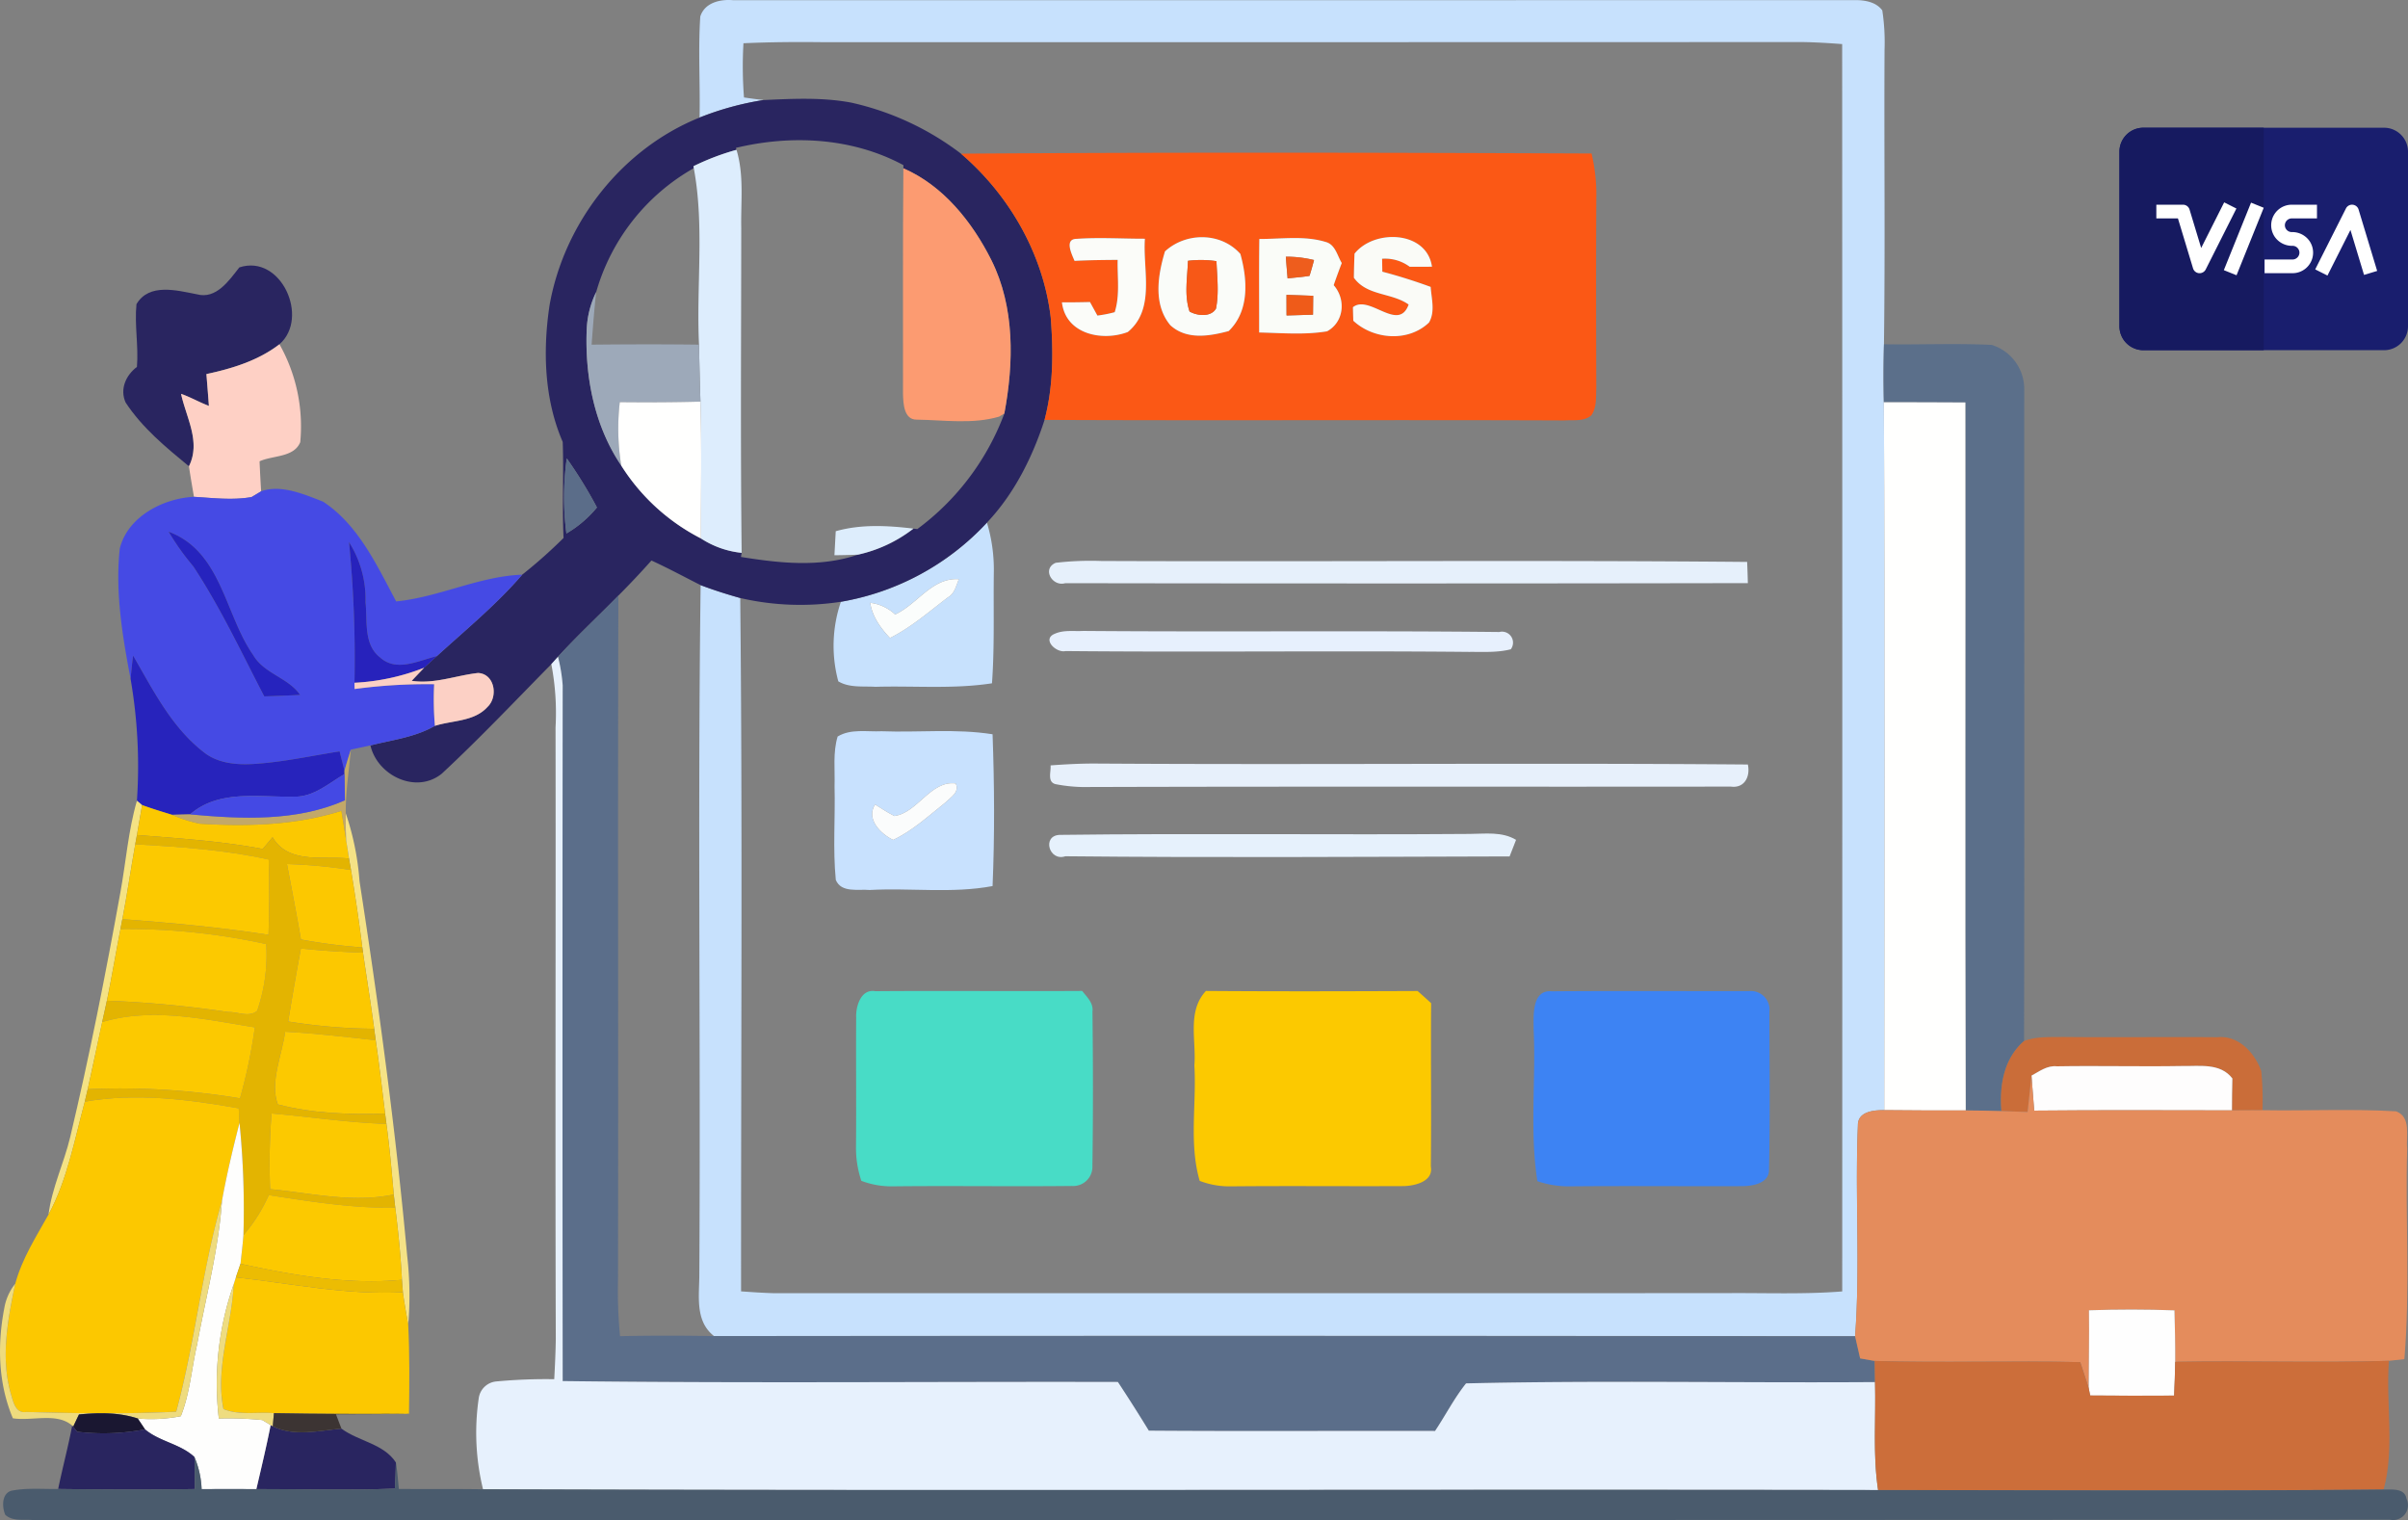 <svg xmlns="http://www.w3.org/2000/svg" width="523.767" height="330.615" viewBox="0 0 523.767 330.615">
  <rect x="0" y="0" width="523.767" height="330.615" fill="#808080" stroke="none"/>
  <g id="Group_435" data-name="Group 435" transform="translate(-1124 -1722.334)">
    <g id="Group_345" data-name="Group 345" transform="translate(1585 1747.366)">
      <path id="Path_7199" data-name="Path 7199" d="M57.536,2.75H5.231A5.209,5.209,0,0,0,0,7.933V45.949a5.211,5.211,0,0,0,5.231,5.186H57.536a5.21,5.21,0,0,0,5.231-5.186V7.933A5.209,5.209,0,0,0,57.536,2.75Z" fill="#191e6e"/>
      <path id="Path_7200" data-name="Path 7200" d="M31.383,2.75H5.231A5.209,5.209,0,0,0,0,7.933V45.949a5.211,5.211,0,0,0,5.231,5.186H31.383V2.75Z" fill="#161a60"/>
      <path id="Path_306" data-name="Path 306" d="M15.408,29.4a1.486,1.486,0,0,1-1.424-1.059L10.7,17.483H6V14.5h5.8a1.49,1.49,0,0,1,1.426,1.059l2.528,8.354,5-9.923,2.661,1.341L16.741,28.581a1.5,1.5,0,0,1-1.333.818Zm5.275-.665L26.6,14.053l2.761,1.112L23.446,29.846Zm14.922.665h-6.06V26.42h6.06a1.509,1.509,0,0,0,1.412-.947,1.446,1.446,0,0,0-.149-1.368,1.5,1.5,0,0,0-1.263-.663,4.56,4.56,0,0,1-3.863-1.978A4.471,4.471,0,0,1,35.475,14.5H40.94v2.979H35.475a1.509,1.509,0,0,0-1.408.939,1.456,1.456,0,0,0,.145,1.372,1.5,1.5,0,0,0,1.263.665,4.563,4.563,0,0,1,3.861,1.974,4.467,4.467,0,0,1-3.73,6.965Zm7.615.51-2.661-1.341L47.24,15.322a1.486,1.486,0,0,1,2.755.24l4.038,13.343-2.854.864-2.957-9.778-5,9.919Z" transform="translate(2.027 4.991)" fill="#fff"/>
    </g>
    <g id="Group_434" data-name="Group 434" transform="translate(583.938 1598.728)">
      <g id="Group_373" data-name="Group 373" transform="translate(692.067 123.606)">
        <path id="Path_7273" data-name="Path 7273" d="M658.05,127.206c.956-3.023,4.276-3.785,7.092-3.565q122.049.019,244.11-.013c2.131,0,4.547.4,5.9,2.235a46.025,46.025,0,0,1,.491,8.538c-.116,21.365.155,42.717-.129,64.082q-.155,6.3-.026,12.607c.284,51.32.1,102.653.09,153.973-2.273-.026-5.826.3-5.735,3.358-.659,15.255.543,30.575-.607,45.817q-124.1-.174-248.2-.039c-4.25-3.333-3.165-8.9-3.19-13.628.31-49.9-.375-99.812.284-149.7,2.829,1.072,5.7,1.989,8.616,2.8.517,50.261.142,100.535.181,150.809,2.416.168,4.818.336,7.247.4q103.312,0,206.65-.013c8.538-.09,17.09.3,25.615-.375q.039-135.65-.013-271.3c-2.932-.22-5.865-.4-8.784-.439q-106.509.039-213.018.026c-5.735-.065-11.458-.026-17.18.233a87.643,87.643,0,0,0,.116,11.793c1.408.207,2.816.4,4.237.555a64.6,64.6,0,0,0-13.9,3.811C658.05,141.854,657.573,134.517,658.05,127.206Z" transform="translate(-657.738 -123.606)" fill="#c7e1fd"/>
        <g id="Group_372" data-name="Group 372" transform="translate(29.309 113.668)">
          <path id="Path_7274" data-name="Path 7274" d="M682.019,228.822A56.236,56.236,0,0,0,713.783,211.6a35.382,35.382,0,0,1,1.5,10.838c-.116,8.035.181,16.082-.4,24.116-8.4,1.292-16.9.517-25.344.762-2.687-.168-5.671.258-8.086-1.188A29.626,29.626,0,0,1,682.019,228.822Zm11.793,2.751a9.676,9.676,0,0,0-5.425-2.532c.465,3.036,2.26,5.49,4.3,7.66,4.611-2.312,8.513-5.735,12.594-8.835,1.486-.84,1.783-2.519,2.4-3.953C701.847,223.487,698.67,229.364,693.813,231.573Z" transform="translate(-680.428 -211.603)" fill="#c7e1fd"/>
        </g>
      </g>
      <g id="Group_375" data-name="Group 375" transform="translate(566.877 145.095)">
        <g id="Group_374" data-name="Group 374" transform="translate(53.76)">
          <path id="Path_7275" data-name="Path 7275" d="M674.027,144.325a64.6,64.6,0,0,1,13.9-3.811c6.355-.284,12.775-.62,19.066.555a61.305,61.305,0,0,1,23.9,11.109c10.5,9,17.865,21.8,19.518,35.6.581,7.44.581,15.049-1.343,22.308-2.661,8.164-6.588,16.056-12.53,22.334a56.236,56.236,0,0,1-31.764,17.219,58.1,58.1,0,0,1-21.895-.814c-2.919-.814-5.787-1.731-8.616-2.8-3.552-1.8-7.066-3.694-10.7-5.361q-3.488,3.914-7.195,7.634c-4.353,4.456-8.939,8.693-13.137,13.3-.362.4-1.085,1.214-1.447,1.615-7.88,8-15.6,16.172-23.819,23.806-5.567,4.521-14.015.439-15.527-6.136,4.728-1.2,9.727-1.77,14.028-4.263,3.811-1.214,8.551-.9,11.432-4.108,2.338-2.183,1.627-7.182-2.041-7.389-4.831.53-9.481,2.454-14.442,1.705.672-.71,2.028-2.131,2.7-2.842.917-.853,1.834-1.692,2.777-2.532,6.317-5.761,12.969-11.212,18.562-17.71a107.816,107.816,0,0,0,8.99-7.983c-.323-6.962.065-13.938-.181-20.887-4.03-9.3-4.353-19.88-2.855-29.774C644.589,167.215,657.093,151.145,674.027,144.325Zm7.918,6.588.116.426A53.583,53.583,0,0,0,672.7,154.9l.078.426a45.264,45.264,0,0,0-21.236,26.945,20.422,20.422,0,0,0-2.054,8.022c-.439,10.308,1.666,21.12,7.518,29.735a44.4,44.4,0,0,0,17.335,15.837A19.865,19.865,0,0,0,683.186,239c-.039.22-.116.672-.155.891,8.448,1.356,17.167,2.312,25.46-.5a30.366,30.366,0,0,0,12.052-5.658l.853.09a55.256,55.256,0,0,0,18.924-25.124c2.067-11.044,2.312-23.1-2.829-33.391-4.172-8.293-10.45-16.172-19.13-19.944v-.7C707.25,148.691,694.062,148.007,681.946,150.913Zm-36.8,67.544a60.621,60.621,0,0,0-.078,16.327,24.659,24.659,0,0,0,6.64-5.658A98.06,98.06,0,0,0,645.144,218.457Z" transform="translate(-602.44 -140.242)" fill="#292560"/>
        </g>
        <path id="Path_7276" data-name="Path 7276" d="M586.06,168.726c9.068-2.984,15.333,10.954,8.732,16.715-4.624,3.552-10.269,5.283-15.888,6.484.181,2.3.375,4.611.542,6.924-2.067-.775-3.979-1.9-6.058-2.622,1.137,5.231,4.353,10.437,1.718,15.759-5.038-4.146-10.179-8.383-13.783-13.886-1.3-2.919.078-5.929,2.467-7.737.375-4.56-.555-9.107-.1-13.641,2.738-4.663,8.8-2.984,13.111-2.157C581.022,175.728,583.825,171.581,586.06,168.726Z" transform="translate(-560.821 -132.053)" fill="#292560"/>
        <path id="Path_7277" data-name="Path 7277" d="M586.343,363.563l.452.258c4.676,2.312,10,.943,14.945.517,3.733,2.764,9.2,3.268,11.845,7.363-.052,1.886-.116,3.772-.22,5.671-10.037.439-20.086.077-30.136.116C584.315,372.85,585.413,368.226,586.343,363.563Z" transform="translate(-554.284 -75.094)" fill="#292560"/>
      </g>
      <g id="Group_376" data-name="Group 376" transform="translate(690.894 156.192)">
        <path id="Path_7278" data-name="Path 7278" d="M656.83,152.4a53.585,53.585,0,0,1,9.365-3.565c1.679,5.529.917,11.354,1.033,17.025-.013,23.548-.181,47.1.09,70.631a19.865,19.865,0,0,1-8.848-3.126c-.026-9.92.181-19.841-.116-29.761q-.194-6.181-.31-12.388c-.62-12.775,1.214-25.757-1.137-38.39Z" transform="translate(-656.83 -148.833)" fill="#ddedfd"/>
      </g>
      <g id="Group_378" data-name="Group 378" transform="translate(749.086 156.818)">
        <g id="Group_377" data-name="Group 377">
          <path id="Path_7279" data-name="Path 7279" d="M701.88,149.531c45.714-.323,91.441-.233,137.155-.039A38.666,38.666,0,0,1,840.082,158c-.09,14.17-.065,28.353-.013,42.536-.1,1.976.129,4.172-1.072,5.9-1.628,1.4-3.9.969-5.865,1.111-37.693-.155-75.385.065-113.078-.116,1.925-7.259,1.925-14.868,1.343-22.308C719.745,171.336,712.382,158.535,701.88,149.531Zm24.7,23.316c3.113-.168,6.239-.194,9.378-.22-.09,3.772.53,7.712-.646,11.38a26.838,26.838,0,0,1-3.759.736c-.4-.736-1.214-2.209-1.615-2.945-2.041.052-4.069.078-6.1.065.814,6.937,8.745,8.564,14.325,6.459,6.058-4.986,3.229-13.524,3.72-20.293-4.947.013-9.907-.323-14.842.026C724.278,168.067,726.009,171.465,726.578,172.847Zm19.673-2.067c-1.563,5.193-2.6,11.574,1.176,16.069,3.526,3.229,8.487,2.39,12.685,1.266,4.547-4.379,4.108-11.186,2.545-16.779C758.432,166.595,750.849,166.569,746.251,170.78Zm20.526-2.7c-.09,6.782-.026,13.563-.039,20.345,4.909.1,9.895.555,14.777-.258,3.72-2.041,4.133-6.975,1.434-10.037.555-1.615,1.15-3.229,1.757-4.818-.995-1.615-1.4-4.03-3.513-4.586C776.529,167.305,771.569,168.106,766.776,168.08Zm20.706,3.191c-.078,1.744-.116,3.488-.142,5.244,2.868,3.991,8.215,3.2,11.91,5.826-2.209,6.149-8.564-2.286-12.116.581.013.736.052,2.209.078,2.945,4.431,4.121,11.987,4.689,16.469.388,1.382-2.364.53-5.193.362-7.75-3.449-1.266-6.962-2.377-10.515-3.307-.013-.71-.039-2.118-.052-2.816a8.978,8.978,0,0,1,6.007,1.744c1.214,0,3.63,0,4.844-.013C803.216,166.3,791.81,165.859,787.483,171.271Z" transform="translate(-701.88 -149.318)" fill="#fb5815"/>
        </g>
      </g>
      <g id="Group_379" data-name="Group 379" transform="translate(736.469 160.21)">
        <path id="Path_7280" data-name="Path 7280" d="M692.2,151.943c8.68,3.772,14.958,11.651,19.13,19.944,5.141,10.3,4.9,22.347,2.829,33.391-.284.168-.865.5-1.15.685-5.774,1.692-12,.736-17.942.646-2.751.026-2.894-3.539-2.945-5.541C692.135,184.688,692.058,168.309,692.2,151.943Z" transform="translate(-692.113 -151.943)" fill="#fc9b71"/>
      </g>
      <g id="Group_380" data-name="Group 380" transform="translate(771.046 175.396)">
        <path id="Path_7281" data-name="Path 7281" d="M721.618,168.651c-.568-1.382-2.3-4.779.465-4.792,4.934-.349,9.895-.013,14.842-.026-.491,6.769,2.338,15.307-3.72,20.293-5.58,2.106-13.511.478-14.325-6.459,2.028.013,4.056-.013,6.1-.065.4.736,1.214,2.209,1.615,2.945a26.835,26.835,0,0,0,3.759-.736c1.176-3.669.555-7.608.646-11.38C727.858,168.457,724.731,168.483,721.618,168.651Z" transform="translate(-718.88 -163.7)" fill="#fbfcf9"/>
      </g>
      <g id="Group_382" data-name="Group 382" transform="translate(792.044 175.198)">
        <g id="Group_381" data-name="Group 381">
          <path id="Path_7282" data-name="Path 7282" d="M736.549,166.629c4.6-4.211,12.181-4.185,16.4.555,1.563,5.593,2,12.4-2.545,16.779-4.2,1.124-9.158,1.963-12.685-1.266C733.953,178.2,734.986,171.822,736.549,166.629Zm5,2.054c-.116,3.656-.852,7.492.349,11.031,1.653.943,4.65,1.279,5.748-.646.672-3.4.245-6.885.1-10.308A22.666,22.666,0,0,0,741.548,168.683Z" transform="translate(-735.136 -163.547)" fill="#fafcf9"/>
        </g>
      </g>
      <g id="Group_384" data-name="Group 384" transform="translate(813.933 175.379)">
        <g id="Group_383" data-name="Group 383">
          <path id="Path_7283" data-name="Path 7283" d="M752.131,163.889c4.792.026,9.753-.775,14.416.646,2.118.555,2.519,2.971,3.513,4.586-.607,1.589-1.2,3.2-1.757,4.818,2.7,3.061,2.286,8-1.434,10.037-4.883.814-9.869.362-14.777.258C752.105,177.452,752.041,170.67,752.131,163.889Zm5.761,3.862c.116,1.576.245,3.139.387,4.715,1.589-.181,3.191-.284,4.766-.555.362-1.137.685-2.286.982-3.436A25.148,25.148,0,0,0,757.892,167.751Zm.142,8.293c0,1.5,0,2.984.013,4.482,1.912-.039,3.836-.1,5.761-.168l.039-4.108C761.909,176.173,759.972,176.1,758.034,176.044Z" transform="translate(-752.082 -163.687)" fill="#fafcf8"/>
        </g>
      </g>
      <g id="Group_385" data-name="Group 385" transform="translate(834.34 175.156)">
        <path id="Path_7284" data-name="Path 7284" d="M768.229,167.13c4.327-5.412,15.733-4.973,16.844,2.842-1.214.013-3.63.013-4.844.013a8.978,8.978,0,0,0-6.007-1.744c.013.7.039,2.105.052,2.816,3.552.93,7.066,2.041,10.515,3.307.168,2.558,1.021,5.386-.362,7.75-4.482,4.3-12.039,3.733-16.469-.387-.026-.736-.065-2.209-.078-2.945,3.552-2.868,9.907,5.567,12.116-.581-3.694-2.622-9.042-1.834-11.91-5.826C768.112,170.617,768.151,168.873,768.229,167.13Z" transform="translate(-767.88 -163.514)" fill="#fafbf7"/>
      </g>
      <g id="Group_386" data-name="Group 386" transform="translate(798.127 180.159)">
        <path id="Path_7285" data-name="Path 7285" d="M740.174,167.563a22.666,22.666,0,0,1,6.2.077c.142,3.423.568,6.911-.1,10.308-1.1,1.925-4.095,1.589-5.748.646C739.322,175.055,740.058,171.218,740.174,167.563Z" transform="translate(-739.845 -167.387)" fill="#f75817"/>
      </g>
      <g id="Group_387" data-name="Group 387" transform="translate(819.744 179.443)">
        <path id="Path_7286" data-name="Path 7286" d="M756.58,166.833a25.149,25.149,0,0,1,6.136.723c-.3,1.15-.62,2.3-.982,3.436-1.576.271-3.178.375-4.766.555C756.825,169.972,756.7,168.409,756.58,166.833Z" transform="translate(-756.58 -166.833)" fill="#ee5d1d"/>
      </g>
      <g id="Group_388" data-name="Group 388" transform="translate(667.626 187.129)">
        <path id="Path_7287" data-name="Path 7287" d="M638.873,180.8a20.422,20.422,0,0,1,2.054-8.022c-.426,3.811-.7,7.634-.995,11.445,7.789-.078,15.578-.1,23.367,0q.116,6.2.31,12.388c-5.852.155-11.7.181-17.542.116a49.947,49.947,0,0,0,.323,13.809C640.539,201.924,638.434,191.113,638.873,180.8Z" transform="translate(-638.817 -172.783)" fill="#9da9b9"/>
      </g>
      <g id="Group_389" data-name="Group 389" transform="translate(819.886 187.736)">
        <path id="Path_7288" data-name="Path 7288" d="M756.69,173.253c1.938.052,3.875.129,5.813.207l-.039,4.108c-1.925.065-3.849.129-5.761.168C756.69,176.237,756.69,174.751,756.69,173.253Z" transform="translate(-756.69 -173.253)" fill="#ef5b19"/>
      </g>
      <g id="Group_390" data-name="Group 390" transform="translate(949.76 198.444)">
        <path id="Path_7289" data-name="Path 7289" d="M857.32,181.582c7.815.129,15.63-.245,23.445.142a10.062,10.062,0,0,1,7.066,9.481c-.013,47.3.065,94.619-.039,141.922-4.4,3.836-5.387,9.675-4.922,15.242-2.6-.078-5.18-.129-7.763-.142-.168-51.32-.013-102.653-.078-153.986-5.916-.039-11.819-.039-17.735-.052Q857.158,187.873,857.32,181.582Z" transform="translate(-857.233 -181.543)" fill="#5b6f8a"/>
      </g>
      <g id="Group_391" data-name="Group 391" transform="translate(579.444 198.483)">
        <path id="Path_7290" data-name="Path 7290" d="M576.066,188.057c5.619-1.2,11.264-2.932,15.888-6.484a36.361,36.361,0,0,1,4.521,21.3c-1.382,3.358-5.968,2.842-8.848,4.159.09,2.17.207,4.353.336,6.523-.517.323-1.563.943-2.08,1.253-4.159.736-8.37.194-12.53-.052-.375-2.222-.762-4.431-1.085-6.639,2.635-5.322-.581-10.528-1.718-15.759,2.08.723,3.991,1.847,6.058,2.622C576.44,192.669,576.247,190.357,576.066,188.057Z" transform="translate(-570.55 -181.573)" fill="#fed0c5"/>
      </g>
      <g id="Group_392" data-name="Group 392" transform="translate(674.553 210.961)">
        <path id="Path_7291" data-name="Path 7291" d="M644.5,191.349c5.839.065,11.69.039,17.542-.116.3,9.92.09,19.841.116,29.761a44.4,44.4,0,0,1-17.335-15.837A49.947,49.947,0,0,1,644.5,191.349Z" transform="translate(-644.18 -191.233)" fill="#fffffe"/>
        <path id="Path_7292" data-name="Path 7292" d="M857.28,191.333c5.916.013,11.819.013,17.735.052.065,51.333-.09,102.666.078,153.986-5.9.026-11.819-.013-17.723-.065C857.383,293.986,857.564,242.653,857.28,191.333Z" transform="translate(-582.013 -191.204)" fill="#fffffe"/>
      </g>
      <g id="Group_393" data-name="Group 393" transform="translate(662.75 223.31)">
        <path id="Path_7293" data-name="Path 7293" d="M635.634,200.793a98.06,98.06,0,0,1,6.562,10.67,24.659,24.659,0,0,1-6.64,5.658A60.624,60.624,0,0,1,635.634,200.793Z" transform="translate(-635.042 -200.793)" fill="#5b6d89"/>
      </g>
      <g id="Group_395" data-name="Group 395" transform="translate(565.795 229.938)">
        <g id="Group_394" data-name="Group 394">
          <path id="Path_7294" data-name="Path 7294" d="M591.045,206.452c4.314-1.55,9.339.646,13.473,2.248,7.673,5.038,11.7,13.847,15.9,21.7,9.352-.917,18.019-5.477,27.423-5.813-5.593,6.5-12.246,11.948-18.562,17.71-3.94.956-8.771,3.526-12.336.31-3.681-2.842-2.738-7.983-3.191-12.052a23.164,23.164,0,0,0-3.591-13.059,257.558,257.558,0,0,1,1.188,30.6c0,.349.026,1.02.026,1.356a117.514,117.514,0,0,1,17.309-1.046,66.245,66.245,0,0,0,.168,9.055c-4.3,2.493-9.3,3.061-14.028,4.263-1.421.31-2.842.607-4.263.917-.478,1.524-.956,3.036-1.382,4.573-.271-1.046-.8-3.152-1.059-4.2-6.317.995-12.581,2.39-18.988,2.751-3.681.194-7.686-.22-10.644-2.635-6.962-5.425-10.954-13.486-15.294-20.952-.207,1.692-.387,3.371-.542,5.064-1.77-9.288-3.371-18.846-2.351-28.328,1.705-6.962,9.455-10.941,16.134-11.264,4.159.245,8.37.788,12.53.052C589.482,207.4,590.528,206.775,591.045,206.452Zm-20.125,8.784a56.147,56.147,0,0,0,5.386,7.557c5.916,8.977,10.476,18.743,15.423,28.263,2.6-.09,5.193-.181,7.789-.323-2.545-3.759-7.815-4.573-10.192-8.655C583.14,233.243,582.455,219.512,570.92,215.236Z" transform="translate(-559.983 -205.924)" fill="#454ae4"/>
        </g>
      </g>
      <g id="Group_396" data-name="Group 396" transform="translate(721.56 238.022)">
        <path id="Path_7295" data-name="Path 7295" d="M680.854,213.307c5.516-1.563,11.277-1.24,16.9-.568A30.366,30.366,0,0,1,685.7,218.4c-1.705.078-3.423.116-5.128.129C680.66,216.782,680.764,215.038,680.854,213.307Z" transform="translate(-680.57 -212.182)" fill="#ddedfc"/>
      </g>
      <g id="Group_397" data-name="Group 397" transform="translate(576.732 239.25)">
        <path id="Path_7296" data-name="Path 7296" d="M568.45,213.133c11.535,4.276,12.22,18.007,18.407,26.842,2.377,4.082,7.647,4.9,10.192,8.655-2.6.142-5.193.232-7.789.323-4.947-9.52-9.507-19.285-15.423-28.263A56.147,56.147,0,0,1,568.45,213.133Z" transform="translate(-568.45 -213.133)" fill="#2623be"/>
      </g>
      <g id="Group_398" data-name="Group 398" transform="translate(615.974 241.511)">
        <path id="Path_7297" data-name="Path 7297" d="M598.83,214.883a23.164,23.164,0,0,1,3.591,13.059c.452,4.069-.491,9.21,3.191,12.052,3.565,3.216,8.4.646,12.336-.31-.943.84-1.86,1.679-2.777,2.532a48.066,48.066,0,0,1-15.152,3.268A257.558,257.558,0,0,0,598.83,214.883Z" transform="translate(-598.83 -214.883)" fill="#2722bc"/>
      </g>
      <g id="Group_399" data-name="Group 399" transform="translate(768.239 245.618)">
        <path id="Path_7298" data-name="Path 7298" d="M718.157,218.463a64.666,64.666,0,0,1,9.882-.4c46.838.194,93.676-.22,140.514.207q.1,2.306.155,4.611-74.229.136-148.471.013C717.408,223.721,715.1,219.755,718.157,218.463Z" transform="translate(-716.707 -218.063)" fill="#e6f0fb"/>
      </g>
      <g id="Group_400" data-name="Group 400" transform="translate(729.336 249.562)">
        <path id="Path_7299" data-name="Path 7299" d="M692.015,228.8c4.857-2.209,8.035-8.086,13.873-7.66-.62,1.434-.917,3.113-2.4,3.953-4.082,3.1-7.983,6.523-12.594,8.835-2.041-2.17-3.836-4.624-4.3-7.66A9.676,9.676,0,0,1,692.015,228.8Z" transform="translate(-686.59 -221.116)" fill="#fbfdfc"/>
      </g>
      <g id="Group_401" data-name="Group 401" transform="translate(661.43 253.149)">
        <path id="Path_7300" data-name="Path 7300" d="M634.02,237.2c4.2-4.611,8.784-8.848,13.137-13.3-.142,49.589.013,99.179-.078,148.781a102.767,102.767,0,0,0,.439,12.284c6.807-.142,13.615-.129,20.435-.013q124.1,0,248.2.039c.362,1.6.723,3.216,1.1,4.818.788.142,2.364.426,3.152.555.013,1.15.052,3.449.078,4.6-29.645.207-59.342-.4-88.948.284-2.571,3.216-4.456,6.924-6.743,10.347-20.758-.052-41.516.09-62.261-.065q-3.294-5.348-6.73-10.592c-40.25-.09-80.513.3-120.763-.194q-.1-75.663,0-151.338A36.1,36.1,0,0,0,634.02,237.2Z" transform="translate(-634.02 -223.893)" fill="#5b6e8a"/>
      </g>
      <g id="Group_402" data-name="Group 402" transform="translate(768.335 260.835)">
        <path id="Path_7301" data-name="Path 7301" d="M717.994,230.437c1.925-.853,4.108-.478,6.149-.594,30.149.245,60.323-.09,90.472.233a2.391,2.391,0,0,1,2.506,3.759c-2.971.762-6.071.543-9.094.568-29.257-.284-58.5.1-87.747-.181C718.252,234.7,715,231.587,717.994,230.437Z" transform="translate(-716.781 -229.843)" fill="#e7f0fd"/>
      </g>
      <g id="Group_403" data-name="Group 403" transform="translate(568.465 266.196)">
        <path id="Path_7302" data-name="Path 7302" d="M562.592,233.993c4.34,7.466,8.332,15.527,15.294,20.952,2.958,2.416,6.962,2.829,10.644,2.635,6.407-.362,12.672-1.757,18.988-2.751.258,1.046.788,3.152,1.059,4.2l.013.736c-3.462,2-6.782,5.064-11.044,4.909-7.6.168-16.276-1.615-22.554,3.862-.982.013-2.945.065-3.927.09-2.183-.672-4.366-1.33-6.51-2.118-.284-.245-.853-.71-1.124-.943a111.045,111.045,0,0,0-1.382-26.506C562.205,237.364,562.386,235.685,562.592,233.993Z" transform="translate(-562.05 -233.993)" fill="#2723bc"/>
      </g>
      <g id="Group_404" data-name="Group 404" transform="translate(643.626 266.454)">
        <path id="Path_7303" data-name="Path 7303" d="M636.594,235.808c.362-.4,1.085-1.214,1.447-1.615a36.094,36.094,0,0,1,1.02,6.2q-.077,75.663,0,151.338c40.25.491,80.513.1,120.763.194q3.449,5.231,6.73,10.592c20.745.155,41.5.013,62.261.065,2.286-3.423,4.172-7.13,6.743-10.347,29.606-.685,59.3-.078,88.948-.284.22,7.828-.5,15.694.672,23.484-101.142-.168-202.3.181-303.439-.168a51.662,51.662,0,0,1-.943-19.75,4.239,4.239,0,0,1,3.707-3.694,116.019,116.019,0,0,1,12.724-.5c.155-2.932.3-5.852.336-8.771-.142-44.332.013-88.664-.052-133A56.358,56.358,0,0,0,636.594,235.808Z" transform="translate(-620.237 -234.193)" fill="#e7f1fd"/>
      </g>
      <g id="Group_405" data-name="Group 405" transform="translate(617.163 268.844)">
        <path id="Path_7304" data-name="Path 7304" d="M599.75,239.311a48.066,48.066,0,0,0,15.152-3.268c-.672.71-2.028,2.131-2.7,2.842,4.96.749,9.61-1.175,14.441-1.705,3.668.207,4.379,5.206,2.041,7.389-2.88,3.2-7.621,2.893-11.432,4.108a66.255,66.255,0,0,1-.168-9.055,117.513,117.513,0,0,0-17.309,1.046C599.776,240.332,599.75,239.66,599.75,239.311Z" transform="translate(-599.75 -236.043)" fill="#fcd0c5"/>
      </g>
      <g id="Group_407" data-name="Group 407" transform="translate(721.529 282.617)">
        <g id="Group_406" data-name="Group 406">
          <path id="Path_7305" data-name="Path 7305" d="M681.275,247.891c2.855-1.744,6.394-.995,9.572-1.15,8.034.31,16.134-.607,24.129.659.4,10.993.465,22.011,0,33.016-8.8,1.653-17.826.362-26.739.853-2.454-.233-6.174.7-7.363-2.2-.659-6.769-.09-13.589-.271-20.383C680.719,255.1,680.215,251.365,681.275,247.891Zm12.336,17.283c-1.46-.749-2.816-1.64-4.2-2.506-2.015,3.165,1.176,6.368,3.94,7.712,4.237-2,7.724-5.244,11.367-8.138,1.124-1.15,3.165-2.235,2.235-4.146C701.516,257.372,698.648,264.5,693.61,265.174Z" transform="translate(-680.546 -246.706)" fill="#c8e1fe"/>
        </g>
      </g>
      <g id="Group_408" data-name="Group 408" transform="translate(577.481 286.656)">
        <path id="Path_7306" data-name="Path 7306" d="M606.542,254.406c.426-1.537.9-3.048,1.382-4.573-.413,4.6-1.137,9.2-1.111,13.834-.026,1.963.013,3.94.09,5.9-.323-2.144-.685-4.289-1.033-6.42-9.972,3.139-20.487,3.436-30.833,2.79A30.742,30.742,0,0,1,569.03,264c.982-.026,2.945-.078,3.927-.09,11.212,1.033,23.148,1.589,33.675-3.061-.026-1.912-.052-3.811-.078-5.709Z" transform="translate(-569.03 -249.833)" fill="#c2a869"/>
      </g>
      <g id="Group_409" data-name="Group 409" transform="translate(768.464 289.678)">
        <path id="Path_7307" data-name="Path 7307" d="M716.983,252.574c3.216-.233,6.446-.413,9.675-.4,47.329.3,94.657-.181,142,.207.568,2.583-.7,5.219-3.707,4.805-46.489.065-92.991-.052-139.48.09a33.664,33.664,0,0,1-7.389-.62C716.195,256.19,717.138,253.891,716.983,252.574Z" transform="translate(-716.881 -252.173)" fill="#e7f0fb"/>
      </g>
      <g id="Group_410" data-name="Group 410" transform="translate(581.408 291.965)">
        <path id="Path_7308" data-name="Path 7308" d="M594.624,258.852c4.263.155,7.582-2.906,11.044-4.909.026,1.9.052,3.8.078,5.709-10.528,4.65-22.463,4.095-33.675,3.061C578.348,257.237,587.028,259.019,594.624,258.852Z" transform="translate(-572.07 -253.943)" fill="#4449e4"/>
      </g>
      <g id="Group_411" data-name="Group 411" transform="translate(729.761 293.955)">
        <path id="Path_7309" data-name="Path 7309" d="M691.751,262.613c5.038-.672,7.905-7.8,13.344-7.079.93,1.912-1.111,3-2.235,4.146-3.643,2.893-7.13,6.136-11.367,8.138-2.764-1.343-5.955-4.547-3.94-7.712C688.935,260.973,690.292,261.864,691.751,262.613Z" transform="translate(-686.919 -255.483)" fill="#fbfcfc"/>
      </g>
      <g id="Group_412" data-name="Group 412" transform="translate(550.613 297.765)">
        <path id="Path_7310" data-name="Path 7310" d="M567.464,258.433c.271.232.84.7,1.124.943q-.543,3.255-1.124,6.51L567.1,267.9c-.982,5.412-1.757,10.876-2.8,16.276-.1.542-.31,1.615-.413,2.157-1.02,5.193-1.886,10.411-2.958,15.591-.323,1.55-.672,3.087-1.02,4.65-1.072,4.857-2.054,9.74-3.152,14.6-.155.685-.478,2.028-.633,2.713-2.248,8.28-3.772,16.935-7.893,24.556.736-5.839,3.359-11.173,4.715-16.844,4.185-17.593,7.686-35.342,10.9-53.129C565.074,271.789,565.565,264.969,567.464,258.433Z" transform="translate(-548.23 -258.433)" fill="#f4e284"/>
      </g>
      <g id="Group_413" data-name="Group 413" transform="translate(569.847 298.708)">
        <path id="Path_7311" data-name="Path 7311" d="M564.244,259.163c2.144.788,4.327,1.447,6.51,2.118a30.741,30.741,0,0,0,6.006,1.938c10.347.646,20.861.349,30.833-2.79.349,2.131.71,4.276,1.033,6.42.155.982.465,2.958.62,3.94-5.684-.594-13.176,1.253-16.624-4.624-.711.853-1.421,1.692-2.131,2.545-9.042-1.705-18.226-2.3-27.372-3.036Q563.7,262.418,564.244,259.163Z" transform="translate(-563.12 -259.163)" fill="#fbc801"/>
      </g>
      <g id="Group_414" data-name="Group 414" transform="translate(615.256 300.491)">
        <path id="Path_7312" data-name="Path 7312" d="M598.282,260.543a59.361,59.361,0,0,1,3,14.777c4.185,27.049,7.88,54.175,10.36,81.43a75.687,75.687,0,0,1,.233,15.01c-.413-2.338-.853-4.689-1.163-7.04-.052-.672-.155-2.028-.207-2.7-.258-5.257-.8-10.489-1.447-15.707-.09-.71-.245-2.131-.323-2.855-.465-5.128-.9-10.256-1.6-15.359-.077-.568-.22-1.692-.284-2.248-.659-5.322-1.279-10.631-2.041-15.927-.09-.62-.258-1.873-.336-2.506-.736-5.529-1.628-11.044-2.428-16.56l-.155-1.137q-1.066-8.448-2.467-16.831c-.1-.62-.323-1.886-.426-2.506-.155-.982-.465-2.958-.62-3.94C598.295,264.483,598.256,262.506,598.282,260.543Z" transform="translate(-598.274 -260.543)" fill="#f5e286"/>
      </g>
      <g id="Group_415" data-name="Group 415" transform="translate(558.505 305.219)">
        <path id="Path_7313" data-name="Path 7313" d="M565.681,264.2c9.145.736,18.33,1.33,27.372,3.036.71-.853,1.421-1.692,2.131-2.545,3.449,5.877,10.941,4.03,16.624,4.624.1.62.323,1.886.426,2.506a111.634,111.634,0,0,0-13.912-1.3c1.033,5.464,2.093,10.928,3.036,16.418a118.508,118.508,0,0,0,13.344,1.718l.155,1.137c-4.508-.142-9.016-.426-13.511-.9q-1.473,7.905-2.764,15.875a122.658,122.658,0,0,0,18.7,1.589c.077.633.245,1.886.336,2.506-6.562-.749-13.111-1.511-19.7-1.873-.672,5.1-3.4,10.954-1.6,15.811,7.582,1.989,15.526,2.248,23.341,1.989.065.555.207,1.679.284,2.248-8.37-.258-16.65-1.537-24.982-2.261a137.183,137.183,0,0,0-.31,16.457c8.939.865,17.929,3.061,26.894,1.163.078.723.232,2.144.323,2.855-9.262.194-18.407-1.33-27.514-2.713a34.7,34.7,0,0,1-5.516,8.719,188.268,188.268,0,0,0-.853-24.439c-.052-.788-.129-2.377-.168-3.165-11.018-1.963-22.36-3.384-33.481-1.447.155-.685.478-2.028.633-2.713a157.969,157.969,0,0,1,33.12,1.989,112.581,112.581,0,0,0,3.229-15.436c-10.876-1.744-22.36-4.392-33.2-1.15.349-1.563.7-3.1,1.02-4.65a240.323,240.323,0,0,1,26.377,2.467c2.054-.077,4.56,1.24,6.3-.258a37.12,37.12,0,0,0,1.976-14.519,141.372,141.372,0,0,0-31.7-3.281c.1-.542.31-1.615.413-2.157,10.631.84,21.236,1.77,31.789,3.423q.291-8.2.039-16.379c-9.533-2.118-19.3-2.751-29.025-3.32Z" transform="translate(-554.34 -264.203)" fill="#e3b401"/>
      </g>
      <g id="Group_416" data-name="Group 416" transform="translate(768.271 304.899)">
        <path id="Path_7314" data-name="Path 7314" d="M720.256,268.9c-3.552,1.2-5.154-4.469-1.266-4.65,29.7-.375,59.432.026,89.142-.207,3.41-.013,7.079-.568,10.153,1.292-.478,1.2-.943,2.4-1.408,3.6C784.674,269.016,752.446,269.223,720.256,268.9Z" transform="translate(-716.732 -263.955)" fill="#e6f1fc"/>
      </g>
      <g id="Group_417" data-name="Group 417" transform="translate(559.138 307.234)">
        <path id="Path_7315" data-name="Path 7315" d="M560.67,282.039c1.046-5.4,1.821-10.863,2.8-16.276,9.727.568,19.492,1.2,29.025,3.32q.252,8.177-.039,16.379C581.906,283.808,571.3,282.878,560.67,282.039Z" transform="translate(-553.126 -265.763)" fill="#fcc900"/>
        <path id="Path_7316" data-name="Path 7316" d="M561.018,280.038a141.372,141.372,0,0,1,31.7,3.281,37.12,37.12,0,0,1-1.976,14.519c-1.744,1.5-4.25.181-6.3.258a240.323,240.323,0,0,0-26.377-2.467C559.132,290.45,560,285.231,561.018,280.038Z" transform="translate(-553.888 -261.605)" fill="#fcc900"/>
        <path id="Path_7317" data-name="Path 7317" d="M741.21,306.661c.452-5.425-1.628-11.781,2.519-16.2,15.346.116,30.691.078,46.037.013.982.865,1.963,1.744,2.945,2.648-.1,11.832.065,23.677-.065,35.509.607,3.242-3.371,4.185-5.8,4.276-12.517.065-25.034-.065-37.55.052a18.1,18.1,0,0,1-6.924-1.188C740,323.634,741.714,315.019,741.21,306.661Z" transform="translate(-500.498 -258.557)" fill="#fcc900"/>
        <path id="Path_7318" data-name="Path 7318" d="M557.982,296.049c10.837-3.242,22.321-.594,33.2,1.15a112.581,112.581,0,0,1-3.229,15.436,157.969,157.969,0,0,0-33.12-1.989C555.928,305.788,556.91,300.906,557.982,296.049Z" transform="translate(-554.83 -257.375)" fill="#fcc900"/>
        <path id="Path_7319" data-name="Path 7319" d="M588.578,297.323c6.588.362,13.137,1.124,19.7,1.873.762,5.3,1.382,10.605,2.041,15.927-7.815.258-15.759,0-23.341-1.989C585.181,308.277,587.906,302.425,588.578,297.323Z" transform="translate(-545.628 -256.556)" fill="#fcc900"/>
        <path id="Path_7320" data-name="Path 7320" d="M585.887,311.093c8.332.723,16.612,2,24.982,2.261.7,5.1,1.137,10.23,1.6,15.359-8.964,1.9-17.955-.3-26.894-1.163A137.17,137.17,0,0,1,585.887,311.093Z" transform="translate(-545.895 -252.539)" fill="#fcc900"/>
        <path id="Path_7321" data-name="Path 7321" d="M581.193,333.562a34.7,34.7,0,0,0,5.516-8.719c9.107,1.382,18.252,2.906,27.514,2.713.646,5.219,1.188,10.45,1.447,15.707-11.768,1.111-23.651-.969-35.109-3.488C580.78,337.7,581.038,335.629,581.193,333.562Z" transform="translate(-547.324 -248.528)" fill="#fcc900"/>
      </g>
      <g id="Group_418" data-name="Group 418" transform="translate(541.3 311.535)">
        <path id="Path_7322" data-name="Path 7322" d="M588.39,269.093a111.634,111.634,0,0,1,13.912,1.3q1.414,8.39,2.467,16.831a118.508,118.508,0,0,1-13.344-1.718C590.483,280.021,589.423,274.557,588.39,269.093Z" transform="translate(-527.201 -269.093)" fill="#fcc800"/>
        <path id="Path_7323" data-name="Path 7323" d="M591.354,283.313c4.5.478,9,.762,13.511.9.8,5.516,1.692,11.031,2.428,16.56a122.658,122.658,0,0,1-18.7-1.589Q589.888,291.225,591.354,283.313Z" transform="translate(-527.143 -264.945)" fill="#fcc800"/>
        <path id="Path_7324" data-name="Path 7324" d="M558.226,309.311c11.122-1.938,22.463-.517,33.481,1.447.039.788.116,2.377.168,3.165-1.434,5.606-2.777,11.238-3.811,16.934-4.366,15.062-5.839,30.769-9.959,45.895-10.863.517-21.74.362-32.6.052-2.3.4-2.816-2.118-3.294-3.733-2.351-7.957-.762-16.263.891-24.168,1.46-5.412,4.521-10.192,7.234-15.036C554.454,326.246,555.978,317.591,558.226,309.311Z" transform="translate(-541.02 -257.629)" fill="#fcc800"/>
        <path id="Path_7325" data-name="Path 7325" d="M580.038,340.168c.116-.375.349-1.111.465-1.485,12.091,1.343,24.1,3.9,36.323,3.242.31,2.351.749,4.7,1.163,7.04.323,6.459.258,12.917.168,19.389q-14.687.136-29.374-.129c-3.63-.3-7.57.517-10.98-.891C576,358.278,579.612,349.236,580.038,340.168Z" transform="translate(-530.436 -248.792)" fill="#fcc800"/>
      </g>
      <g id="Group_419" data-name="Group 419" transform="translate(726.235 339.139)">
        <path id="Path_7326" data-name="Path 7326" d="M684.242,296.3c-.116-2.441,1.008-6.329,4.146-5.787,15.01-.116,30.02.039,45.017-.052,1.021,1.33,2.48,2.6,2.235,4.482.129,11.173.155,22.373-.013,33.559a4.18,4.18,0,0,1-4.444,4.379c-12.956.142-25.9-.065-38.855.078a18.311,18.311,0,0,1-6.962-1.2,22.532,22.532,0,0,1-1.162-7.092C684.294,315.212,684.177,305.757,684.242,296.3Z" transform="translate(-684.189 -290.463)" fill="#48dcc6"/>
      </g>
      <g id="Group_420" data-name="Group 420" transform="translate(873.587 339.127)">
        <path id="Path_7327" data-name="Path 7327" d="M798.324,298.875c-.013-2.958-.452-8.732,3.953-8.332,14.3-.116,28.586-.026,42.885-.039a4.052,4.052,0,0,1,4.444,4.521c.013,11.47.181,22.967-.09,34.437-.052,2.842-3.514,3.423-5.735,3.462-12.491.052-24.969-.077-37.447.039a21.232,21.232,0,0,1-7.195-1.124C797.432,320.963,798.84,309.854,798.324,298.875Z" transform="translate(-798.263 -290.454)" fill="#3d83f3"/>
      </g>
      <g id="Group_421" data-name="Group 421" transform="translate(975.291 349.15)">
        <path id="Path_7328" data-name="Path 7328" d="M882.025,299.091c2.713-1.033,5.671-.827,8.525-.878,11.173.116,22.36-.039,33.533.052,4.586-.452,8.112,3.371,9.533,7.363a62.373,62.373,0,0,1,.258,8.512c-2.209.013-4.431.039-6.627.039.013-2.312.026-4.637.09-6.949-2.635-3.436-7.156-2.622-10.954-2.7-9.068.155-18.136-.09-27.2.065-2.131-.233-3.8,1.085-5.541,2.028q-.388,3.953-.84,7.905c-1.912-.065-3.811-.142-5.7-.194C876.639,308.766,877.62,302.928,882.025,299.091Z" transform="translate(-876.999 -298.213)" fill="#ca6d39"/>
      </g>
      <g id="Group_422" data-name="Group 422" transform="translate(981.933 355.435)">
        <path id="Path_7329" data-name="Path 7329" d="M882.14,305.2c1.744-.943,3.41-2.26,5.541-2.028,9.068-.155,18.136.09,27.2-.065,3.8.078,8.319-.736,10.954,2.7-.065,2.312-.078,4.637-.09,6.949-14.338-.013-28.676-.09-43.014.052C882.553,310.266,882.347,307.735,882.14,305.2Z" transform="translate(-882.14 -303.078)" fill="#fefdfd"/>
      </g>
      <g id="Group_423" data-name="Group 423" transform="translate(943.568 357.559)">
        <path id="Path_7330" data-name="Path 7330" d="M889.964,312.628q.446-3.953.84-7.905c.207,2.532.413,5.064.594,7.608,14.338-.142,28.676-.065,43.014-.052,2.2,0,4.418-.026,6.627-.039,9.688.168,19.4-.323,29.077.245,3.359,1.279,2.105,5.374,2.4,8.138-.426,15.242.685,30.562-.607,45.766l-3.359.362c-15.488.478-30.988-.077-46.489.22.026-3.746-.052-7.466-.155-11.2q-9.3-.349-18.6-.013c.077,5.645-.052,11.29-.052,16.934-.594-1.9-1.24-3.772-1.847-5.658-14.906-.349-29.826.194-44.719-.258-.788-.129-2.364-.413-3.152-.555-.375-1.6-.736-3.216-1.1-4.818,1.15-15.242-.052-30.562.607-45.817-.09-3.061,3.462-3.384,5.735-3.358,5.9.052,11.819.09,17.723.065,2.583.013,5.167.065,7.763.142C886.154,312.486,888.053,312.564,889.964,312.628Z" transform="translate(-852.44 -304.723)" fill="#e48c5c"/>
      </g>
      <g id="Group_424" data-name="Group 424" transform="translate(570.028 367.828)">
        <path id="Path_7331" data-name="Path 7331" d="M581.577,329.607c1.033-5.7,2.377-11.328,3.811-16.934a188.268,188.268,0,0,1,.853,24.439c-.155,2.067-.413,4.134-.633,6.213-.258.736-.749,2.209-1.008,2.945-.116.375-.349,1.111-.465,1.485a65.259,65.259,0,0,0-3.242,29.219,72.231,72.231,0,0,1,9.455.336c.452.271,1.369.827,1.821,1.1-.93,4.663-2.028,9.288-3.113,13.925-3.966-.013-7.944-.013-11.91,0a19.589,19.589,0,0,0-1.563-6.988c-3.074-2.868-7.557-3.32-10.747-6.007-.387-.594-1.188-1.783-1.576-2.364a33.485,33.485,0,0,0,9.365-.5c1.989-4.973,2.338-10.4,3.539-15.578C578.089,350.482,580.84,340.2,581.577,329.607Z" transform="translate(-563.26 -312.673)" fill="#fefefd"/>
      </g>
      <g id="Group_425" data-name="Group 425" transform="translate(540.061 384.763)">
        <path id="Path_7332" data-name="Path 7332" d="M578.385,371.678c4.121-15.126,5.593-30.833,9.959-45.895-.736,10.592-3.488,20.874-5.412,31.286-1.2,5.18-1.55,10.605-3.539,15.578a33.485,33.485,0,0,1-9.365.5c-4.134-1.356-8.525-1.292-12.788-.878-.323.659-.956,2-1.266,2.674l-.207-.245c-3.32-2.906-8.719-.943-12.9-1.589-3.2-7.531-3.41-15.992-1.873-23.936a11.557,11.557,0,0,1,2.39-5.348c-1.653,7.905-3.242,16.211-.891,24.168.478,1.615.995,4.133,3.294,3.733C556.645,372.04,567.522,372.195,578.385,371.678Z" transform="translate(-540.061 -325.783)" fill="#eedb7e"/>
      </g>
      <g id="Group_426" data-name="Group 426" transform="translate(591.367 398.481)">
        <path id="Path_7333" data-name="Path 7333" d="M579.78,339.348c.258-.736.749-2.209,1.008-2.945,11.458,2.519,23.341,4.6,35.109,3.488.052.672.155,2.028.207,2.7C603.884,343.249,591.871,340.691,579.78,339.348Z" transform="translate(-579.78 -336.403)" fill="#ecbc03"/>
      </g>
      <g id="Group_427" data-name="Group 427" transform="translate(587.218 402.912)">
        <path id="Path_7334" data-name="Path 7334" d="M577.01,369.052a65.259,65.259,0,0,1,3.242-29.219c-.426,9.068-4.043,18.11-2.235,27.165,3.41,1.408,7.35.594,10.98.891-.065.71-.194,2.131-.258,2.855l-.452-.258c-.452-.271-1.369-.827-1.821-1.1A72.231,72.231,0,0,0,577.01,369.052Z" transform="translate(-576.568 -339.833)" fill="#eedc80"/>
      </g>
      <g id="Group_428" data-name="Group 428" transform="translate(994.385 408.432)">
        <path id="Path_7335" data-name="Path 7335" d="M891.832,344.27q9.3-.329,18.6.013c.1,3.733.181,7.453.155,11.2-.026,2.441-.129,4.9-.233,7.35q-9.145.058-18.265-.026l-.31-1.6C891.78,355.56,891.909,349.915,891.832,344.27Z" transform="translate(-891.78 -344.107)" fill="#fefefe"/>
      </g>
      <g id="Group_429" data-name="Group 429" transform="translate(947.818 419.588)">
        <path id="Path_7336" data-name="Path 7336" d="M855.73,352.769c14.894.452,29.813-.09,44.719.258.607,1.886,1.253,3.759,1.847,5.658l.31,1.6q9.126.077,18.265.026c.1-2.454.207-4.909.233-7.35,15.5-.3,31,.258,46.489-.22-.71,9.3,1.292,18.937-1.15,27.992-36.646.349-73.318.129-109.964.116-1.176-7.789-.452-15.656-.672-23.484C855.782,356.218,855.743,353.918,855.73,352.769Z" transform="translate(-855.73 -352.743)" fill="#cc6e3a"/>
      </g>
      <g id="Group_430" data-name="Group 430" transform="translate(599.388 430.968)">
        <path id="Path_7337" data-name="Path 7337" d="M586.248,361.553q14.687.252,29.374.129c-5.3.1-10.592.09-15.888.116.3.788.891,2.351,1.2,3.126-4.947.426-10.269,1.8-14.945-.517C586.055,363.684,586.184,362.263,586.248,361.553Z" transform="translate(-585.99 -361.553)" fill="#3c3433"/>
      </g>
      <g id="Group_431" data-name="Group 431" transform="translate(555.974 430.991)">
        <path id="Path_7338" data-name="Path 7338" d="M552.38,364.506c.31-.672.943-2.015,1.266-2.674,4.263-.413,8.655-.478,12.788.878.387.581,1.188,1.77,1.576,2.364a47.918,47.918,0,0,1-14.751.517Z" transform="translate(-552.38 -361.571)" fill="#1a1731"/>
      </g>
      <g id="Group_432" data-name="Group 432" transform="translate(552.719 433.681)">
        <path id="Path_7339" data-name="Path 7339" d="M552.908,363.653l.207.245.878,1.085a47.919,47.919,0,0,0,14.751-.517c3.191,2.687,7.673,3.139,10.747,6.007.1,2.312.078,4.65.1,6.975-9.907.155-19.828.116-29.735-.013C550.8,372.824,552.03,368.264,552.908,363.653Z" transform="translate(-549.86 -363.653)" fill="#29255f"/>
      </g>
      <g id="Group_433" data-name="Group 433" transform="translate(540.742 440.501)">
        <path id="Path_7340" data-name="Path 7340" d="M582.2,368.933a19.589,19.589,0,0,1,1.563,6.988c3.966-.013,7.944-.013,11.91,0,10.05-.039,20.1.323,30.136-.116.1-1.9.168-3.785.22-5.671.31,1.912.452,3.823.633,5.761,6.11.026,12.22-.026,18.317.065,101.142.349,202.3,0,303.439.168,36.646.013,73.318.233,109.964-.116,1.718.039,4.586-.375,4.96,2a3.222,3.222,0,0,1-3.591,4.56q-256.439.136-512.879.065c-1.938-.155-4.237.323-5.813-1.124-.736-1.679-.8-4.586,1.292-5.232,3.346-.672,6.807-.336,10.218-.388,9.908.129,19.828.168,29.735.013C582.274,373.583,582.3,371.245,582.2,368.933Z" transform="translate(-540.589 -368.933)" fill="#4a5b6d"/>
      </g>
    </g>
  </g>
</svg>
